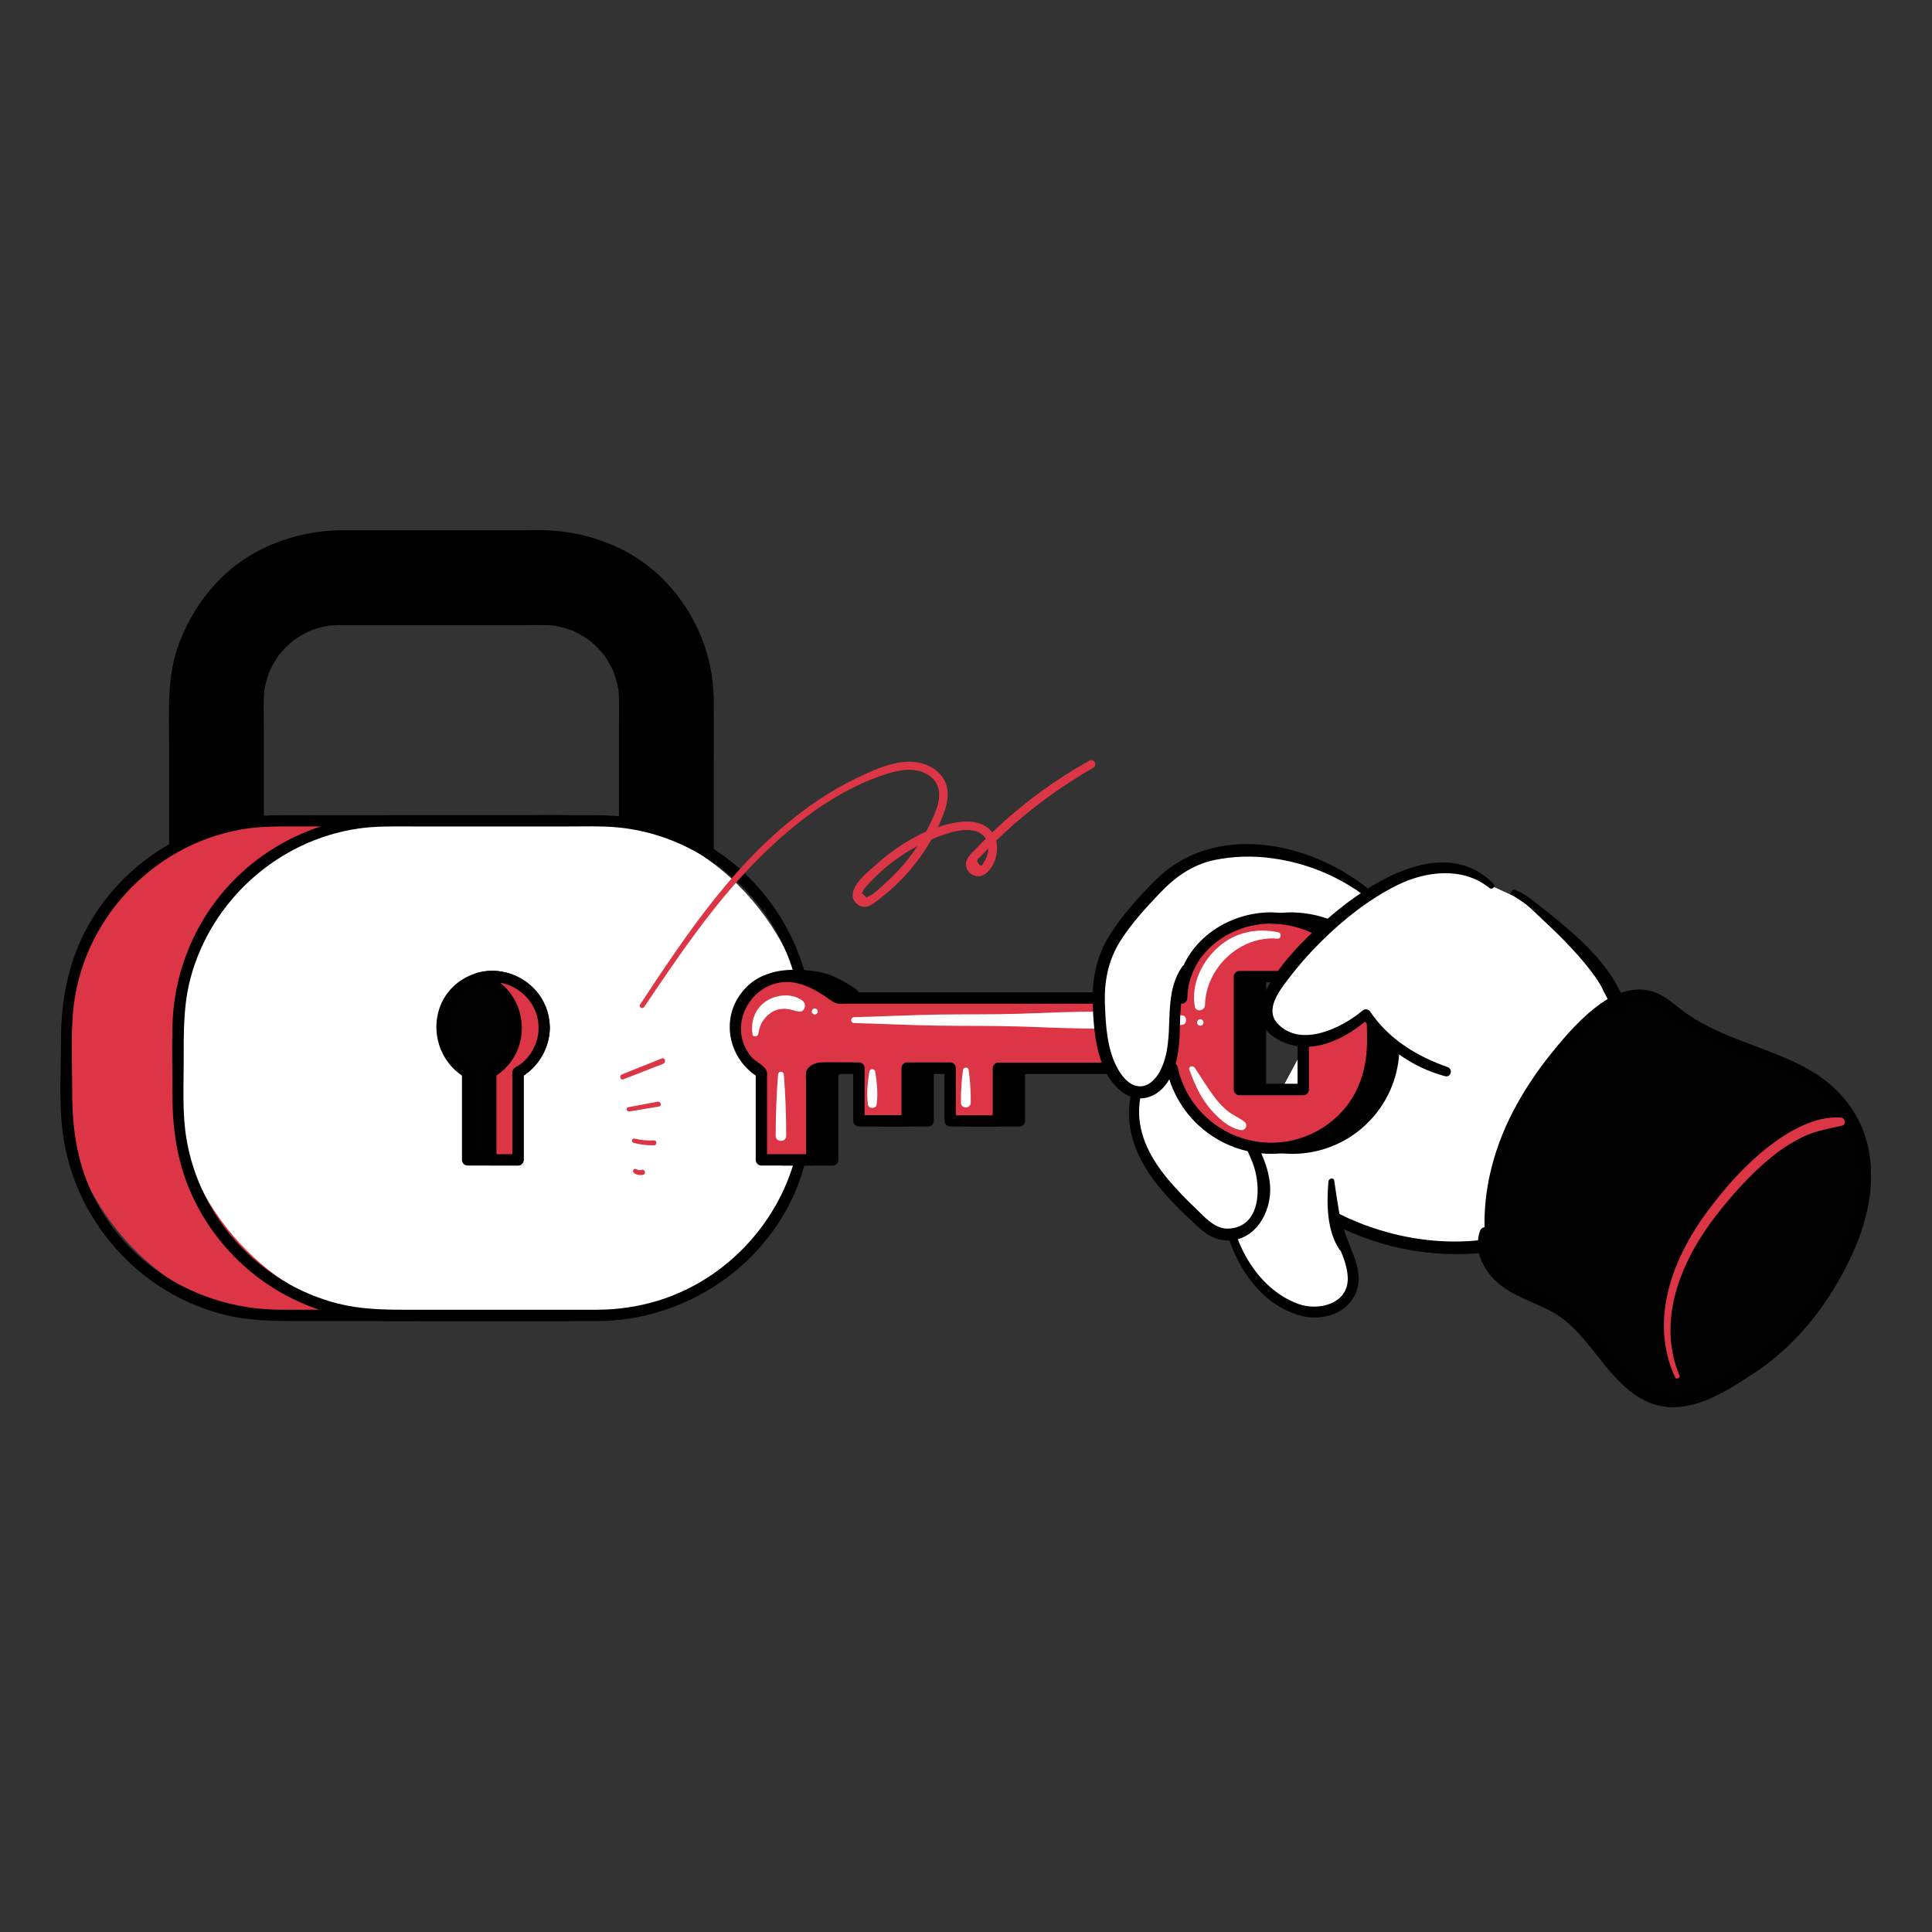 <svg width="1000" height="1000" viewBox="0 0 1000 1000" fill="none" xmlns="http://www.w3.org/2000/svg">
    <rect x="0" y="0" width="1000" height="1000" fill="#333333" stroke="none"/>
    <path d="M634.26 618.472C634.231 638.577 643.281 657.62 658.887 670.295C665.1 675.263 672.607 679.183 680.526 679.311C688.444 679.438 696.843 674.969 699.469 667.462C703.673 655.467 692.511 643.56 691.629 630.879C716.293 643.576 744.279 648.337 771.754 644.511C781.789 643.09 791.863 640.434 800.34 634.868C810.219 628.38 817.285 618.374 822.802 607.918C832.772 588.746 838.476 567.644 839.521 546.06C840.158 533.516 839.031 520.139 831.74 509.908C826.085 501.98 817.314 496.815 808.327 493.062C769.882 477.029 722.656 484.643 691.208 511.956" fill="white"/>
    <path d="M634.26 618.472C634.231 638.577 643.281 657.62 658.887 670.295C665.1 675.263 672.607 679.183 680.526 679.311C688.444 679.438 696.843 674.969 699.469 667.462C703.673 655.467 692.511 643.56 691.629 630.879C716.293 643.576 744.279 648.337 771.754 644.511C781.789 643.09 791.863 640.434 800.34 634.868C810.219 628.38 817.285 618.374 822.802 607.918C832.772 588.746 838.476 567.644 839.521 546.06C840.158 533.516 839.031 520.139 831.74 509.908C826.085 501.98 817.314 496.815 808.327 493.062C769.882 477.029 722.656 484.643 691.208 511.956" fill="white"/>
    <path d="M634.26 618.472C634.231 638.577 643.281 657.62 658.887 670.295C665.1 675.263 672.607 679.183 680.526 679.311C688.444 679.438 696.843 674.969 699.469 667.462C703.673 655.467 692.511 643.56 691.629 630.879C716.293 643.576 744.279 648.337 771.754 644.511C781.789 643.09 791.863 640.434 800.34 634.868C810.219 628.38 817.285 618.374 822.802 607.918C832.772 588.746 838.476 567.644 839.521 546.06C840.158 533.516 839.031 520.139 831.74 509.908C826.085 501.98 817.314 496.815 808.327 493.062C769.882 477.029 722.656 484.643 691.208 511.956" fill="white"/>
    <path d="M632.486 618.472C632.202 643.482 647.49 674.332 673.548 681.065C684.113 683.789 697.127 680.183 701.694 669.432C707.358 656.094 695.814 643.835 694.579 630.879L690.052 633.486C716.184 647.138 746.006 652.046 775.135 647.49C789.139 645.246 802.281 639.944 812.189 629.517C821.734 619.482 828.153 606.585 833.102 593.786C838.448 579.88 841.692 565.254 842.726 550.392C843.657 537.132 843.177 522.638 836.14 510.917C829.564 499.98 817.951 493.473 806.368 489.014C794.292 484.435 781.521 481.959 768.608 481.694C739.532 480.953 711.197 490.924 688.993 509.712C685.916 512.328 690.375 516.758 693.423 514.141C720.747 491.19 757.337 482.554 792.04 490.866C803.447 493.659 815.884 498.099 824.557 506.311C834.219 515.455 836.522 528.518 836.317 541.297C835.983 554.809 833.807 568.211 829.849 581.134C826.076 593.629 820.725 605.928 813.287 616.698C806.024 627.559 795.065 635.412 782.446 638.797C753.193 646.794 720 641.737 693.148 628.282C691.326 627.371 688.346 628.439 688.621 630.879C689.777 641.483 697.225 650.646 697.598 661.259C698.068 674.901 682.535 678.723 672.029 674.92C649.823 666.874 636.485 640.934 636.073 618.492C636.073 617.518 635.283 616.728 634.309 616.728C633.335 616.728 632.545 617.518 632.545 618.492L632.486 618.472Z" fill="black"/>
    <path d="M607.977 528.939C597.01 543.424 586.142 559.849 586.956 577.998C587.936 599.558 604.782 616.551 620.54 631.271C623.549 634.074 626.675 636.955 630.556 638.288C637.955 640.816 646.53 636.73 650.705 630.115C654.879 623.5 655.203 615.042 653.351 607.447C651.498 599.852 647.647 592.924 643.845 586.083L629.497 560.28" fill="white"/>
    <path d="M606.82 527.763C596.804 540.376 586.749 554.223 584.672 570.668C582.712 586.407 589.346 600.94 598.872 613.063C604.163 619.566 609.928 625.668 616.12 631.32C621.206 636.132 626.498 641.473 633.878 642.031C649.42 643.227 658.378 627.41 657.398 613.66C656.702 604.223 652.576 595.658 648.107 587.485C642.854 577.89 637.709 568.139 631.908 558.869C629.948 555.801 625.508 558.477 627.086 561.691C633.721 575.235 642.903 587.818 648.372 601.871C652.88 613.464 653.076 635.093 635.896 635.926C628.782 636.279 623.47 629.84 618.756 625.342C613.786 620.673 609.081 615.729 604.664 610.534C595.961 600.127 589.062 587.837 589.611 573.872C590.258 557.389 600.136 542.738 609.417 529.772C610.505 528.253 607.976 526.274 606.8 527.754L606.82 527.763Z" fill="black"/>
    <path d="M719.157 472.766C698.376 450.194 668.413 438.364 637.817 440.651C629.83 441.318 621.804 443.003 614.709 446.737C605.477 451.637 598.372 459.585 591.473 467.405C583.202 476.784 574.715 486.554 571.03 498.501C567.973 508.428 568.492 519.081 569.482 529.4C570.462 539.465 572.03 549.98 578.047 558.094C580.938 562.014 585.181 565.346 590.042 565.415C596.04 565.493 601.028 560.515 603.605 555.135C611.494 538.592 603.654 516.817 614.297 501.891" fill="white"/>
    <path d="M344.935 485.594H140.761C131.334 485.594 121.896 485.418 112.479 485.594H112.077L136.577 510.094V377.627C136.577 369.787 136.155 361.791 137.145 354.039L136.273 360.556C137.031 355.095 138.473 349.751 140.565 344.65L138.096 350.53C140.278 345.359 143.114 340.488 146.534 336.036L142.702 341.005C146.018 336.783 149.832 332.976 154.06 329.666L149.101 333.498C153.555 330.082 158.425 327.246 163.595 325.06L157.715 327.53C162.829 325.435 168.186 323.993 173.66 323.237L167.143 324.11C172.719 323.394 178.344 323.551 183.96 323.551H270.66C277.079 323.551 283.567 323.296 289.947 324.11L283.42 323.237C288.87 323.996 294.204 325.435 299.296 327.52L293.416 325.05C298.589 327.241 303.462 330.08 307.92 333.498L302.951 329.666C307.166 332.97 310.967 336.77 314.27 340.985L310.429 336.017C313.852 340.468 316.691 345.339 318.876 350.511L316.397 344.631C318.496 349.73 319.942 355.074 320.699 360.536L319.817 354.019C320.68 360.683 320.386 367.514 320.386 374.217V510.123C320.479 516.603 323.054 522.801 327.579 527.44C331.842 531.693 338.819 534.898 344.935 534.623C358.223 534.026 369.435 523.843 369.435 510.123V400.501C369.435 387.761 369.533 374.952 369.435 362.183C369.198 339.674 360.489 318.081 345.042 301.707C338.246 294.437 330.187 288.461 321.258 284.067C310.338 278.727 298.494 275.537 286.37 274.669C280.705 274.228 274.943 274.473 269.269 274.473H178.021C163.136 274.373 148.436 277.774 135.107 284.4C126.218 288.866 118.213 294.905 111.479 302.226C103.394 311.074 97.074 321.386 92.859 332.606C86.254 349.501 87.508 368.063 87.508 385.85V510.123C87.718 523.566 98.565 534.413 112.008 534.623H316.25C325.668 534.623 335.105 534.761 344.533 534.623H344.935C351.424 534.542 357.634 531.97 362.281 527.44C366.534 523.187 369.738 516.199 369.464 510.084C368.876 496.835 358.684 485.594 344.935 485.594Z" fill="black"/>
    <rect x="34.5" y="424.854" width="364.736" height="255.986" rx="110.8" fill="#DC3545"/>
    <path d="M290.652 679.34H145.612C104.766 679.34 66.84 658.074 47.877 621.422C38.871 604.047 35.96 585.534 35.96 566.189C35.96 552.165 35.157 537.848 36.372 523.853C40.547 476.196 77.532 436.173 124.572 427.901C134.695 426.118 144.848 426.304 155.069 426.304H283.537C296.17 426.304 308.586 427.029 320.777 430.616C366.458 444.018 397.811 485.96 397.737 533.565C397.796 546.099 397.737 558.633 397.737 571.168C397.668 616.953 368.856 658.848 325.168 673.685C314.041 677.41 302.386 679.32 290.652 679.34C289.84 679.34 289.182 679.998 289.182 680.81C289.182 681.622 289.84 682.28 290.652 682.28C337.584 681.986 380.234 651.635 395.11 606.938C400.755 589.984 400.696 572.834 400.696 555.243C400.696 538.357 401.392 521.511 396.992 505.008C384.967 459.82 344.18 426.5 297.522 423.56C289.221 423.05 280.862 423.354 272.512 423.354H225.668C198.653 423.354 171.631 423.354 144.603 423.354C102.982 423.354 64.155 446.002 45.064 483.33C36.156 500.764 33.04 519.365 33.04 538.749C33.04 553.655 32.06 568.972 33.657 583.829C38.557 630.232 73.563 669.589 119.191 679.663C130.432 682.143 141.731 682.27 153.129 682.27H290.652C291.461 682.27 292.117 681.614 292.117 680.805C292.117 679.996 291.461 679.34 290.652 679.34Z" fill="#DC3545"/>
    <path d="M290.653 677.919H145.613C105.266 677.919 67.918 656.898 49.151 620.677C40.263 603.537 37.391 585.27 37.391 566.189C37.391 552.165 36.588 537.848 37.803 523.853C41.919 476.813 78.522 437.466 124.895 429.313C134.882 427.549 144.927 427.764 155.011 427.764H283.538C296.052 427.764 308.312 428.48 320.435 432.017C365.481 445.247 396.394 486.616 396.316 533.565C396.375 546.099 396.316 558.633 396.316 571.168C396.248 616.248 367.896 657.653 324.776 672.274C313.768 675.986 302.231 677.892 290.613 677.919C286.86 677.919 286.85 683.799 290.613 683.799C338.212 683.495 381.391 652.704 396.453 607.359C402.137 590.287 402.098 572.99 402.098 555.272C402.098 538.249 402.774 521.276 398.345 504.655C386.144 458.83 344.739 425.079 297.464 422.159C289.163 421.639 280.804 421.943 272.454 421.943H225.61C198.595 421.943 171.573 421.943 144.544 421.943C102.404 421.943 63.057 444.865 43.751 482.644C34.775 500.294 31.56 519.139 31.56 538.788C31.56 553.694 30.58 569.012 32.178 583.868C37.176 630.908 72.475 670.883 118.78 681.104C130.158 683.623 141.555 683.77 153.08 683.77H290.653C294.406 683.76 294.416 677.919 290.653 677.919Z" fill="black"/>
    <rect x="92.163" y="424.854" width="325.801" height="255.986" rx="110.8" fill="white"/>
    <path d="M309.38 677.919H208.94C197.425 677.919 186.106 677.556 174.846 674.705C134.607 664.522 103.492 630.605 96.563 589.748C94.28 576.44 95.084 562.475 95.084 549C95.084 534.535 94.868 520.335 98.631 506.203C109.411 465.916 144.005 435.006 185.244 428.891C194.465 427.519 203.785 427.774 213.066 427.774H294.406C302.579 427.774 310.85 427.48 318.994 428.195C360.713 431.841 397.325 461.29 410.056 501.147C414.691 515.66 415.083 530.243 415.083 545.247C415.083 558.232 415.867 571.579 414.397 584.515C409.713 625.675 379.999 661.171 340.456 673.264C330.389 676.315 319.929 677.877 309.41 677.899C305.656 677.899 305.646 683.779 309.41 683.779C352.01 683.515 391.818 658.829 410.124 620.168C423.099 592.728 421.081 562.955 420.904 533.487C420.669 491.347 396.502 451.882 358.459 433.301C342.877 425.772 325.784 421.891 308.479 421.953C298.679 421.953 288.947 421.953 279.186 421.953C253.576 421.953 227.968 421.953 202.364 421.953C164.419 421.953 128.756 440.259 107.667 472.07C96.18 489.502 89.811 509.805 89.282 530.674C88.978 542.963 89.282 555.282 89.282 567.571C89.282 584.995 91.859 601.744 98.984 617.786C116.338 656.555 154.204 682.104 196.651 683.681C204.746 683.985 212.88 683.76 220.965 683.76H309.41C313.134 683.76 313.143 677.919 309.38 677.919Z" fill="black"/>
    <path d="M281.666 531.938C281.669 518.991 272.35 507.923 259.592 505.721C246.834 503.519 234.344 510.823 230.007 523.022C225.671 535.221 230.749 548.771 242.034 555.115V600.342H268.103V555.115C276.484 550.413 281.671 541.549 281.666 531.938Z" fill="#010101"/>
    <path d="M284.576 531.938C284.028 510.084 260.625 495.335 240.917 506.037C220.592 517.081 221.249 546.08 240.565 557.644L239.114 555.115V600.342C239.114 601.966 240.431 603.282 242.054 603.282H268.122C269.746 603.282 271.062 601.966 271.062 600.342V555.115L269.612 557.644C278.764 552.288 284.453 542.541 284.616 531.938C284.723 528.185 278.883 528.185 278.785 531.938C278.729 538.081 276.336 543.971 272.091 548.412C269.876 550.686 265.741 551.979 265.231 555.272C264.584 559.398 265.231 564.092 265.231 568.286V600.323L268.171 597.383H242.103L245.043 600.323V560.143C245.185 558.48 245.185 556.808 245.043 555.145C244.622 552.812 243.083 552.43 241.251 551.107C238.275 548.948 235.842 546.127 234.146 542.865C227.619 530.223 233.93 514.21 247.405 509.545C262.84 504.234 278.432 515.974 278.834 531.919C278.834 535.692 284.674 535.701 284.576 531.938Z" fill="black"/>
    <path d="M255.069 505.351C252.693 505.364 250.33 505.694 248.042 506.331C258.417 509.199 266.039 518.039 267.349 528.723C268.658 539.408 263.396 549.827 254.02 555.115V600.342H268.083V555.115C278.624 549.19 283.839 536.899 280.775 525.202C277.712 513.505 267.141 505.348 255.049 505.351L255.069 505.351Z" fill="#DC3545"/>
    <path d="M255.068 503.92C252.569 503.991 250.083 504.319 247.65 504.9C247.031 505.088 246.608 505.659 246.608 506.306C246.608 506.953 247.031 507.524 247.65 507.713C262.703 512.24 270.768 529.351 263.281 543.61C261.458 547.105 258.844 550.125 255.647 552.43C254.343 553.361 253.069 553.684 252.579 555.203C252.138 556.566 252.579 558.81 252.579 560.201V600.381C252.59 601.183 253.237 601.831 254.039 601.842H268.102C268.905 601.831 269.552 601.183 269.563 600.381V563.308C269.563 561.211 269.014 558.261 269.563 556.223C270.013 554.508 269.474 556.223 270.033 555.664C271.993 553.822 274.267 552.567 276.089 550.49C283.37 542.224 285.136 530.462 280.604 520.423C276.073 510.383 266.083 503.928 255.068 503.92C253.187 503.871 253.187 506.791 255.068 506.86C270.827 507.262 283.087 521.648 279.617 537.407C278.768 541.285 277.007 544.907 274.482 547.971C273.087 549.654 271.484 551.152 269.71 552.43C268.877 553.028 267.367 553.508 266.838 554.39C266.309 555.272 266.642 557.536 266.642 558.663V600.352L268.102 598.892H254.02L255.48 600.352V566.562C255.48 563.396 255.01 559.878 255.48 556.762C255.529 556.438 255.343 555.86 255.48 555.556C255.999 554.4 254.951 556.86 255.95 555.674C257.734 553.557 260.596 552.205 262.458 549.98C266.698 544.927 269.029 538.545 269.043 531.948C269.043 519.208 260.4 508.506 248.404 504.9V507.713C250.583 507.188 252.809 506.886 255.049 506.811C256.96 506.742 256.96 503.822 255.068 503.92Z" fill="#DC3545"/>
    <path d="M255.069 502.43C252.426 502.508 249.799 502.859 247.229 503.479C244.348 504.165 244.563 508.301 247.229 509.104C261.39 513.367 268.995 529.429 261.988 542.865C260.291 546.126 257.858 548.948 254.883 551.107C253.109 552.391 251.511 552.822 251.09 555.145C250.948 556.808 250.948 558.48 251.09 560.143V600.323C251.09 601.946 252.406 603.263 254.03 603.263H268.093C269.717 603.263 271.033 601.946 271.033 600.323V555.115L269.583 557.644C281.343 550.607 287.428 536.564 283.303 523.255C279.432 510.809 267.956 502.754 255.088 502.43C251.335 502.332 251.335 508.173 255.088 508.261C269.906 508.644 281.441 522.128 278.236 536.956C277.445 540.593 275.81 543.994 273.463 546.883C272.161 548.477 270.659 549.896 268.995 551.107C267.936 551.881 266.251 552.43 265.604 553.645C264.859 555.027 265.202 557.154 265.202 558.653V600.342L268.142 597.402H254.02L256.96 600.342V555.115L255.51 557.644C277.834 544.276 273.689 510.966 248.816 503.479V509.104C250.867 508.613 252.962 508.331 255.069 508.261C258.812 508.134 258.832 502.303 255.069 502.43Z" fill="black"/>
    <path fill-rule="evenodd" clip-rule="evenodd" d="M622.461 516.611C622.657 492.915 643.707 475.137 668.913 475.137C682.836 475.135 696.189 480.664 706.035 490.508C715.88 500.351 721.412 513.704 721.412 527.626V541.826C721.412 570.815 697.912 594.315 668.923 594.315C644.181 594.309 622.8 577.031 617.6 552.842H527.636V580.135H502.646V552.842H480.4V580.135H455.44V552.842H434.399C433.328 553.689 432.191 554.449 430.998 555.115V600.342H404.94V555.115C394.4 549.19 389.184 536.899 392.248 525.202C395.312 513.505 405.882 505.348 417.974 505.351C426.922 505.351 434.879 509.751 444.562 516.611H622.461ZM652.41 505.498V563.955H685.416V505.498H652.41Z" fill="black"/>
    <path d="M668.913 472.217C643.658 472.217 620.197 490.337 619.541 516.611L622.481 513.671H447.061C446.248 513.789 445.423 513.789 444.611 513.671C444.905 513.789 443.15 512.074 443.072 511.995C441.933 511.12 440.723 510.34 439.456 509.663C437.435 508.394 435.344 507.239 433.194 506.203C429.729 504.486 426.02 503.316 422.198 502.734C415.162 501.754 405.656 501.313 398.835 503.714C392.357 506.017 390.172 512.025 390.113 518.473C390.162 525.82 391.227 533.125 393.278 540.18C395.052 546.521 397.62 553.9 403.47 557.624L402 555.115V600.342C402 601.966 403.316 603.282 404.94 603.282H430.998C432.622 603.282 433.938 601.966 433.938 600.342V555.115L432.498 557.644C434.791 556.262 433.987 555.762 436.555 555.762H455.459L452.519 552.822V580.115C452.519 581.739 453.835 583.055 455.459 583.055H480.4C482.024 583.055 483.34 581.739 483.34 580.115V552.842L480.4 555.782H502.646L499.706 552.842V580.135C499.706 581.758 501.022 583.075 502.646 583.075H527.636C529.26 583.075 530.576 581.758 530.576 580.135V552.842L527.636 555.782H617.6L614.788 553.635C620.82 581.277 646.707 599.935 674.837 596.915C702.967 593.895 724.305 570.167 724.332 541.875C724.489 528.048 724.597 514.592 718.021 501.97C708.495 483.712 689.366 472.57 668.923 472.266C665.169 472.266 665.169 478.058 668.923 478.146C685.6 478.242 701.138 486.624 710.377 500.51C718.099 512.328 718.501 524.961 718.501 538.514C718.501 553.214 714.307 566.934 703.527 577.41C690.586 590.033 671.8 594.61 654.503 589.355C637.207 584.099 624.143 569.844 620.413 552.156C620.059 550.893 618.911 550.018 617.6 550.009H527.636C526.012 550.009 524.696 551.326 524.696 552.949V580.242L527.636 577.302H502.656L505.596 580.242V552.842C505.596 551.218 504.28 549.902 502.656 549.902H480.4C478.776 549.902 477.46 551.218 477.46 552.842V580.135L480.4 577.195H455.44L458.38 580.135V552.842C458.38 551.218 457.063 549.902 455.44 549.902C448.864 549.902 442.268 549.715 435.702 549.902C432.655 549.99 428.686 551.862 428.088 555.096C427.951 556.661 427.951 558.235 428.088 559.8V600.323L431.028 597.383H404.94L407.88 600.323V571.021C407.88 566.199 407.988 561.368 407.88 556.556C408 555.558 407.861 554.545 407.478 553.616C406.851 552.508 405.411 551.92 404.538 550.97C403.213 549.381 402.141 547.595 401.363 545.678C397.982 538.151 396.463 529.331 396.003 521.119C395.836 517.856 395.532 513.593 397.904 510.986C400.275 508.379 404.656 508.33 407.88 508.222C411.949 508.028 416.026 508.064 420.091 508.33C425.765 508.81 430.959 511.348 435.771 514.21C439.113 516.17 441.955 519.355 445.934 519.453C462.594 519.874 479.332 519.453 496.002 519.453H622.5C624.124 519.453 625.44 518.137 625.44 516.513C626.009 493.424 647 477.96 668.972 477.96C672.676 478.058 672.676 472.217 668.913 472.217Z" fill="black"/>
    <path d="M685.416 561.034H652.41L655.35 563.974V505.498L652.41 508.438H685.416L682.476 505.498V563.955C682.476 567.708 688.307 567.708 688.307 563.955V505.498C688.307 503.874 686.991 502.558 685.367 502.558H652.41C650.786 502.558 649.47 503.874 649.47 505.498V563.955C649.47 565.579 650.786 566.895 652.41 566.895H685.416C689.14 566.865 689.14 561.034 685.416 561.034Z" fill="black"/>
    <path fill-rule="evenodd" clip-rule="evenodd" d="M611.603 516.611C611.799 492.915 632.849 475.137 658.055 475.137C671.976 475.137 685.326 480.667 695.17 490.511C705.013 500.355 710.543 513.705 710.543 527.626V541.826C710.543 570.815 687.043 594.315 658.055 594.315C633.312 594.309 611.932 577.031 606.732 552.842H516.778V580.135H491.798V552.842H469.552V580.135H444.581V552.842H423.541C422.469 553.689 421.332 554.449 420.14 555.115V600.342H394.082V555.115C383.541 549.19 378.326 536.899 381.39 525.202C384.453 513.505 395.024 505.348 407.116 505.351C416.063 505.351 424.021 509.751 433.703 516.611H611.603ZM641.551 505.498V563.955H674.558V505.498H641.551Z" fill="#DC3545"/>
    <path d="M658.054 473.677C633.603 473.677 610.74 491.18 610.142 516.66L611.602 515.2H437.907C436.712 515.2 434.967 515.533 433.811 515.2C433.713 515.2 431.273 513.24 431.439 513.328C429.159 511.711 426.776 510.244 424.305 508.938C420.279 506.626 415.876 505.044 411.3 504.263C394.64 501.813 379.019 515.043 379.058 531.987C379.073 536.793 380.314 541.515 382.665 545.707C385.124 550.088 388.633 552.391 392.151 555.693C392.886 556.379 392.151 554.351 392.621 556.085C392.724 556.948 392.724 557.82 392.621 558.682V600.372C392.632 601.174 393.28 601.821 394.082 601.832H420.14C420.942 601.821 421.589 601.174 421.6 600.372V562.553C421.6 560.868 420.894 557.32 421.6 555.782C421.659 555.664 421.522 555.341 421.6 555.223C420.963 556.203 423.256 554.9 423.188 554.919C424.068 554.539 425.012 554.329 425.971 554.302H444.591L443.16 552.842V580.135C443.171 580.937 443.818 581.584 444.62 581.595H469.591C470.393 581.584 471.04 580.937 471.051 580.135V552.842L469.591 554.302H491.837L490.376 552.842V580.135C490.387 580.937 491.035 581.584 491.837 581.595H516.817C517.617 581.584 518.262 580.935 518.267 580.135V552.842L516.817 554.302H606.771L605.36 553.234C611.181 580.195 636.403 598.423 663.829 595.491C691.256 592.558 712.053 569.409 712.043 541.826C712.199 528.273 712.386 515.033 705.927 502.626C696.637 484.82 678.046 473.912 658.094 473.648C657.282 473.648 656.624 474.306 656.624 475.118C656.624 475.93 657.282 476.588 658.094 476.588C675.286 476.694 691.297 485.35 700.802 499.677C708.642 511.701 709.122 524.618 709.122 538.416C709.122 553.537 704.781 567.561 693.726 578.341C680.421 591.331 661.103 596.054 643.305 590.668C625.508 585.281 612.05 570.638 608.182 552.45C608.001 551.819 607.428 551.381 606.771 551.372H516.778C515.976 551.382 515.328 552.03 515.317 552.832V580.125L516.778 578.665H491.797L493.258 580.125V552.842C493.247 552.04 492.599 551.392 491.797 551.381H469.551C468.751 551.397 468.107 552.042 468.091 552.842V580.135L469.551 578.674H444.581L446.041 580.135V552.842C446.026 552.042 445.381 551.397 444.581 551.381C438.025 551.381 431.371 551.019 424.844 551.381C418.876 551.724 418.68 555.213 418.68 559.819V600.342L420.14 598.882H394.082L395.542 600.342V557.624C395.65 556.798 395.65 555.961 395.542 555.135C395.395 554.663 395.148 554.228 394.817 553.861C394.091 552.881 391.465 551.646 390.593 550.921C389.555 550.017 388.588 549.034 387.702 547.981C372.551 529.616 390.132 502.362 412.966 507.556C418.043 508.712 422.678 511.221 427.059 513.965C429.019 515.219 431.537 517.65 433.85 518.14C435.092 518.257 436.342 518.257 437.584 518.14H611.602C612.402 518.124 613.047 517.479 613.063 516.68C613.651 492.787 635.23 476.666 658.054 476.666C658.588 476.666 659.082 476.381 659.349 475.919C659.616 475.457 659.616 474.887 659.349 474.424C659.082 473.962 658.588 473.677 658.054 473.677Z" fill="#DC3545"/>
    <path d="M674.557 562.495H641.551L643.011 563.955V505.498L641.551 506.958H674.557L673.097 505.498V563.955C673.097 564.767 673.755 565.425 674.567 565.425C675.379 565.425 676.037 564.767 676.037 563.955V505.498C676.027 504.696 675.379 504.048 674.577 504.038H641.551C640.751 504.053 640.106 504.698 640.091 505.498V563.955C640.107 564.753 640.753 565.395 641.551 565.405H674.557C675.315 565.343 675.898 564.71 675.898 563.95C675.898 563.19 675.315 562.557 674.557 562.495Z" fill="#DC3545"/>
    <path d="M658.054 472.217C632.8 472.217 609.339 490.337 608.682 516.611L611.622 513.671H439.867C438.204 513.808 436.532 513.808 434.869 513.671C432.253 513.191 430.479 510.809 427.843 509.222C413.143 500.402 394.346 499.422 383.282 514.533C372.825 528.812 377.725 548.716 392.612 557.653L391.161 555.125V600.352C391.161 601.976 392.478 603.292 394.101 603.292H420.159C421.783 603.292 423.099 601.976 423.099 600.352V555.115L421.6 557.644C423.893 556.262 423.09 555.762 425.657 555.762H444.561L441.621 552.822V580.115C441.621 581.739 442.938 583.055 444.561 583.055H469.532C471.156 583.055 472.472 581.739 472.472 580.115V552.842L469.532 555.782H491.778L488.838 552.842V580.135C488.838 581.758 490.154 583.075 491.778 583.075H516.758C518.382 583.075 519.698 581.758 519.698 580.135V552.842L516.758 555.782H606.712L603.88 553.616C609.912 581.257 635.799 599.915 663.93 596.895C692.06 593.875 713.397 570.148 713.424 541.856C713.581 528.028 713.689 514.573 707.103 501.95C697.588 483.693 678.458 472.55 658.015 472.246C654.262 472.246 654.262 478.038 658.015 478.126C674.692 478.226 690.228 486.607 699.469 500.49C707.192 512.309 707.584 524.941 707.584 538.494C707.584 553.194 703.389 566.914 692.619 577.391C679.679 590.014 660.892 594.591 643.596 589.335C626.299 584.079 613.235 569.824 609.505 552.136C609.151 550.873 608.004 549.998 606.693 549.99H516.778C515.154 549.99 513.838 551.306 513.838 552.93V580.223L516.778 577.283H491.797L494.737 580.223V552.842C494.737 551.218 493.421 549.902 491.797 549.902H469.551C467.928 549.902 466.611 551.218 466.611 552.842V580.135L469.551 577.195H444.581L447.521 580.135V552.842C447.521 551.218 446.205 549.902 444.581 549.902C438.005 549.902 431.41 549.715 424.844 549.902C421.796 549.99 417.827 551.862 417.229 555.096C417.092 556.661 417.092 558.235 417.229 559.8V600.323L420.169 597.383H394.082L397.022 600.323V557.624C397.09 556.796 397.09 555.963 397.022 555.135C396.355 551.519 391.073 549.725 388.75 546.883C374.648 529.576 391.171 504.028 412.594 508.889C417.562 510.016 422.061 512.475 426.314 515.161C428.617 516.611 431.126 519.081 433.84 519.522C435.083 519.62 436.331 519.62 437.574 519.522H611.602C613.226 519.522 614.542 518.205 614.542 516.582C615.121 493.493 636.102 478.028 658.084 478.028C661.818 478.058 661.818 472.217 658.054 472.217Z" fill="black"/>
    <path d="M674.558 561.034H641.551L644.491 563.974V505.498L641.551 508.438H674.558L671.618 505.498V563.955C671.618 567.708 677.498 567.708 677.498 563.955V505.498C677.498 503.874 676.181 502.558 674.558 502.558H641.551C639.928 502.558 638.611 503.874 638.611 505.498V563.955C638.611 565.579 639.928 566.895 641.551 566.895H674.558C678.36 566.865 678.36 561.034 674.558 561.034Z" fill="black"/>
    <path d="M333.449 521.188C350.844 495.394 368.357 469.395 390.103 446.992C409.448 427.068 433.321 408.341 460.271 400.158C467.591 397.943 476.392 397.051 482.458 402.696C489.004 408.782 485.398 417.807 482.233 424.687C476.628 436.944 468.542 447.906 458.487 456.88C455.998 459.105 452.96 462.407 449.893 463.74C448.227 464.446 449.305 465.23 447.315 463.446C445.326 461.662 446.188 462.672 446.825 461.016C447.462 459.359 449.54 457.576 450.745 456.263C455.526 451.184 460.872 446.67 466.68 442.807C472.676 438.804 479.119 435.516 485.878 433.007C491.601 430.9 498.305 428.568 504.449 430.067C509.241 431.214 511.897 435.065 511.525 439.975C511.31 442.203 510.549 444.344 509.31 446.208C508.154 448.05 508.085 449.05 506.527 447.031C504.969 445.012 506.282 444.699 507.762 443.111C513.197 437.329 518.904 431.818 524.882 426.578C537.583 415.529 551.328 405.742 565.925 397.355C568.267 396.002 566.17 392.455 563.818 393.739C546.79 403.216 530.958 414.699 516.66 427.941C512.916 431.397 509.281 434.99 505.753 438.721C503.626 440.945 500.167 443.621 499.951 446.972C499.876 449.314 501.096 451.507 503.125 452.677C505.155 453.848 507.664 453.806 509.653 452.568C515.288 448.824 517.581 439.495 515.053 433.448C512.279 426.853 505.155 424.765 498.53 425.285C482.125 426.578 465.318 436.878 453.342 447.599C449.373 451.147 439.691 458.615 441.582 464.955C442.268 467.123 444.057 468.762 446.276 469.257C449.785 470.022 452.686 467.209 455.243 465.249C469.32 454.552 480.36 440.364 487.27 424.089C490.131 417.308 492.523 409.321 488.093 402.637C483.81 396.189 475.676 393.729 468.287 394.336C459.379 395.071 450.647 399.236 442.69 403.078C434.239 407.243 426.152 412.108 418.513 417.621C381.557 444.169 356.038 482.517 331.293 519.963C330.401 521.305 332.557 522.54 333.449 521.217V521.188Z" fill="#DC3545"/>
    <path d="M322.62 558.653L343.278 550.607C344.974 549.941 344.258 547.167 342.514 547.853L321.934 556.095C320.376 556.722 321.042 559.27 322.639 558.653H322.62Z" fill="#DC3545"/>
    <path d="M325.795 575.293L341.044 572.736C342.681 572.461 342.024 569.923 340.348 570.237L325.188 573.088C323.728 573.363 324.355 575.538 325.795 575.293Z" fill="#DC3545"/>
    <path d="M327.902 591.522C331.361 592.451 334.934 592.886 338.515 592.816C340.162 592.816 340.152 590.189 338.515 590.268C335.151 590.439 331.779 590.136 328.5 589.366C327.905 589.201 327.288 589.55 327.123 590.145C326.958 590.741 327.307 591.357 327.902 591.522Z" fill="#DC3545"/>
    <path d="M328.177 607.173C329.55 608.143 331.278 608.469 332.91 608.065C334.566 607.682 333.841 604.997 332.205 605.507C331.252 605.822 330.209 605.692 329.363 605.154C328.049 604.35 326.981 606.31 328.177 607.173Z" fill="#DC3545"/>
    <path d="M392.563 534.947C393.091 529.984 396.072 525.616 400.501 523.314C404.774 521.276 408.566 522.266 412.849 523.51C416.436 524.549 417.925 519.816 415.24 517.836C409.732 513.789 401.187 514.759 395.895 518.659C390.603 522.56 388.506 528.851 389.495 535.319C389.78 537.201 392.435 536.505 392.563 534.908V534.947Z" fill="white"/>
    <path d="M421.727 525.088C422.588 525.088 423.285 524.39 423.285 523.53C423.285 522.669 422.588 521.972 421.727 521.972C420.867 521.972 420.169 522.669 420.169 523.53C420.169 524.39 420.867 525.088 421.727 525.088Z" fill="white"/>
    <path d="M402.725 556.105C401.882 566.709 401.539 577.234 401.49 587.877C401.49 591.375 406.959 591.385 406.939 587.877C406.939 577.234 406.557 566.709 405.714 556.105C405.651 555.326 405.001 554.727 404.22 554.727C403.438 554.727 402.788 555.326 402.725 556.105Z" fill="white"/>
    <path d="M450.02 554.478C449.099 560.152 448.433 566.072 449.266 571.795C449.589 574 453.401 574 453.725 571.795C454.558 566.072 453.891 560.152 452.97 554.478C452.771 553.834 452.175 553.394 451.5 553.394C450.825 553.394 450.229 553.834 450.03 554.478H450.02Z" fill="white"/>
    <path d="M498.481 553.675C497.668 559.334 497.304 565.049 497.393 570.766C497.452 574.01 502.381 574.019 502.44 570.766C502.529 565.049 502.165 559.334 501.352 553.675C501.156 552.254 498.677 552.244 498.481 553.675Z" fill="white"/>
    <path d="M442.092 529.537C456.38 529.91 470.639 530.625 484.928 530.87C499.216 531.115 513.504 530.87 527.763 531.311C542.022 531.752 556.291 532.565 570.609 532.35C577.469 532.242 584.231 531.958 591.052 531.654C598.029 531.34 605.262 531.546 612.161 530.409C614.533 530.017 614.533 526.009 612.161 525.617C605.575 524.529 598.686 524.706 592.022 524.412C584.888 524.088 577.753 523.785 570.609 523.677C556.301 523.461 542.062 524.245 527.763 524.706C513.465 525.166 499.206 524.892 484.928 525.147C470.649 525.402 456.38 526.127 442.092 526.48C441.247 526.48 440.563 527.164 440.563 528.008C440.563 528.853 441.247 529.537 442.092 529.537Z" fill="white"/>
    <path d="M661.7 482.566C650.734 480.224 639.572 482.448 631.007 489.837C622.187 497.442 616.395 509.271 618.423 520.972C618.953 524.049 623.647 523.197 623.706 520.257C624.127 500.892 641.865 484.183 661.259 485.839C663.121 485.996 663.523 482.958 661.7 482.566Z" fill="white"/>
    <path d="M621.275 530.899C622.195 530.899 622.941 530.153 622.941 529.233C622.941 528.313 622.195 527.567 621.275 527.567C620.355 527.567 619.609 528.313 619.609 529.233C619.609 530.153 620.355 530.899 621.275 530.899Z" fill="white"/>
    <path d="M615.64 553.714C618.071 560.574 620.932 567.032 625.509 572.814C629.429 577.714 635.613 583.77 642.081 584.907C643.23 585.17 644.403 584.57 644.862 583.483C645.321 582.397 644.933 581.138 643.943 580.497C641.15 578.39 637.896 577.097 635.123 574.833C632.807 572.841 630.711 570.607 628.87 568.169C625.019 563.269 621.834 557.742 618.316 552.557C617.424 551.244 614.984 552.018 615.591 553.714H615.64Z" fill="white"/>
    <path d="M826.213 499.647C823.174 491.072 815.246 484.996 808.631 479.146C805.4 476.078 801.972 473.224 798.371 470.6C794.02 467.66 789.717 463.985 784.964 461.78C782.632 460.702 779.692 463.691 782.024 465.631C785.699 468.718 789.864 470.884 793.422 474.187C796.685 477.235 800.066 480.155 803.428 483.124C810.199 489.093 816.785 495.345 823.704 501.127C824.762 502.019 826.81 501.215 826.252 499.647H826.213Z" fill="black"/>
    <path d="M591.434 467.405C583.163 476.784 574.676 486.554 570.991 498.501C567.934 508.428 568.453 519.081 569.443 529.4C570.423 539.465 571.991 549.98 578.008 558.094C580.899 562.014 585.142 565.346 590.003 565.415C596.001 565.493 600.989 560.515 603.566 555.135C611.455 538.592 603.615 516.817 614.258 501.891" fill="white"/>
    <path d="M720.265 471.668C691.629 438.593 632.574 421.365 598.186 455.469C589.592 463.985 581.007 473.54 574.519 483.791C567.836 494.345 565.268 505.968 565.572 518.385C565.866 530.233 566.816 543.434 572.05 554.253C576.126 562.671 584.672 571.187 594.815 567.747C605.595 564.072 609.152 551.293 610.201 541.209C611.524 528.469 609.221 514.553 616.698 503.322C618.727 500.274 613.847 497.442 611.798 500.47C600.891 516.493 608.956 536.819 600.852 553.547C598.892 557.702 595.07 562.367 589.984 562.279C584.241 562.181 580.115 556.399 577.802 551.793C573.02 542.316 572.314 530.654 571.922 520.227C571.432 508.203 573.461 497.217 579.948 486.956C585.603 478.009 593.051 469.914 600.332 462.27C608.261 453.94 616.992 447.697 628.419 445.169C638.419 443.126 648.697 442.828 658.799 444.287C681.267 447.352 702.092 457.753 718.04 473.873C719.471 475.324 721.558 473.168 720.255 471.668H720.265Z" fill="black"/>
    <path d="M771.901 458.468C763.404 450.373 750.655 447.893 739.071 449.775C727.487 451.657 716.884 457.419 707.172 464.014C689.573 475.987 674.187 490.925 661.7 508.163C657.603 513.818 653.674 520.854 656.016 527.42C657.28 530.968 660.249 533.702 663.562 535.525C677.478 543.159 695.059 535.525 706.937 525C725.076 551.656 761.425 564.347 792.197 554.762C797.332 553.165 802.604 550.989 807.877 551.901C809.274 552.286 810.72 552.461 812.169 552.42C813.57 552.128 814.874 551.488 815.962 550.558C831.024 539.259 835.081 515.749 824.684 500.049C821.175 494.747 816.383 490.445 811.64 486.202C802.741 478.234 793.794 470.228 783.661 463.897" fill="white"/>
    <path d="M772.989 457.39C749.165 433.291 713.915 453.842 692.835 470.776C678.341 482.419 629.233 525.852 665.395 539.876C680.879 545.884 697.382 537.024 708.819 526.842L704.722 526.313C715.287 541.013 730.33 552.381 747.94 557.036C751.027 557.849 752.203 553.341 749.244 552.303C733.289 546.736 718.864 537.848 709.23 523.687C708.813 523 708.106 522.541 707.309 522.438C706.512 522.335 705.712 522.6 705.134 523.157C694.55 532.095 673.303 542.512 661.338 529.851C654.625 522.736 661.916 513.191 666.522 507.095C671.749 500.179 677.464 493.646 683.623 487.544C695.236 476 708.515 465.435 723.234 458.144C737.954 450.853 757.162 448.462 770.862 459.595C772.362 460.8 774.439 458.86 773.028 457.429L772.989 457.39Z" fill="black"/>
    <path d="M770.607 644.805C766.001 601.998 789.502 560.525 820.156 530.282C829.456 521.109 842.069 512.054 854.456 516.043C860.17 517.875 864.668 522.197 869.46 525.843C895.626 545.58 934.885 546.756 954.465 573.03C963.677 585.378 966.705 601.606 965 616.914C963.295 632.222 957.209 646.755 949.644 660.171C941.804 674.175 932.111 687.337 919.95 697.842C911.286 705.33 901.467 711.366 891.53 716.982C883.425 721.549 874.693 725.978 865.413 725.616C852.976 725.126 842.53 716.168 834.572 706.604C826.614 697.039 819.784 686.151 809.484 679.164C800.664 673.205 790.041 670.54 781.142 664.758C772.244 658.976 765.021 647.931 768.922 638.053" fill="#010101"/>
    <path d="M772.195 644.805C768.53 604.625 789.541 566.297 816.501 537.985C823.547 530.576 831.416 522.452 841.393 519.228C853.29 515.386 860.728 523.255 869.636 529.606C883.082 539.19 899.115 544.159 914.324 550.127C930.004 556.272 946.135 564.102 954.965 579.194C965.745 597.569 963.599 620.06 956.317 639.238C948.977 658.535 937.08 677.38 922.106 691.698C914.471 699.028 905.74 704.996 896.626 710.386C887.286 715.943 876.692 722.921 865.383 722.45C842.392 721.47 831.74 694.197 816.697 680.928C808.386 673.607 798.194 670.295 788.463 665.395C778.732 660.495 767.648 650.891 771.803 638.807C773.048 635.142 767.266 633.574 766.021 637.21C762.895 646.314 766.864 655.546 773.302 662.161C781.201 670.275 792.412 673.254 802.183 678.35C822.048 688.689 829.623 711.896 848.606 723.43C869.068 735.847 890.334 722.323 907.807 710.808C927.28 697.96 941.98 680.506 953.181 660.191C963.785 640.934 971.174 619.119 967.558 596.932C964.373 577.332 952.182 562.299 935.032 552.91C918.244 543.708 899.311 539.376 882.425 530.37C878.639 528.387 875.006 526.124 871.557 523.598C866.99 520.227 862.825 516.258 857.533 513.994C847.733 509.81 837.306 513.338 828.986 519.13C819.039 526.058 810.699 535.603 803.134 545.002C795.506 554.36 788.835 564.459 783.22 575.146C772.058 596.589 766.384 620.628 768.99 644.805C769.206 646.765 772.371 646.863 772.175 644.805H772.195Z" fill="black"/>
    <path d="M782.965 463.407C789.032 466.347 793.922 471.825 798.822 476.353C803.722 480.88 808.769 485.751 813.385 490.788C817.951 495.591 822.179 500.706 826.036 506.096C829.76 511.505 832.22 517.415 835.444 523.069C837.248 526.244 842.216 524.108 841.324 520.6C837.992 507.86 827.203 495.267 817.804 486.398C812.169 481.076 806.152 476.166 800.066 471.364C795.078 467.444 790.149 462.946 784.171 460.584C782.564 459.957 781.437 462.623 782.995 463.377L782.965 463.407Z" fill="black"/>
    <path d="M869.323 712.052C857.288 683.26 870.175 652.508 888.08 629.36C896.43 618.58 905.72 608.123 916.275 599.441C921.507 595.045 927.264 591.316 933.415 588.337C939.902 585.27 946.449 584.202 953.358 582.653C955.837 582.104 955.083 578.616 952.78 578.439C939.001 577.459 924.781 586.064 914.442 594.247C902.613 603.615 892.49 615.219 883.533 627.302C865.471 651.694 853.525 683.613 867.049 712.964C867.627 714.199 869.823 713.297 869.284 711.984L869.323 712.052Z" fill="#DC3545"/>
    <path d="M687.602 611.495C686.622 622.853 686.69 636.847 693.266 646.706C694.53 648.597 697.735 647.47 697.059 645.109C693.893 634.035 692.257 622.49 690.6 611.093C690.336 609.27 687.749 609.907 687.602 611.495Z" fill="black"/>
    </svg>
    